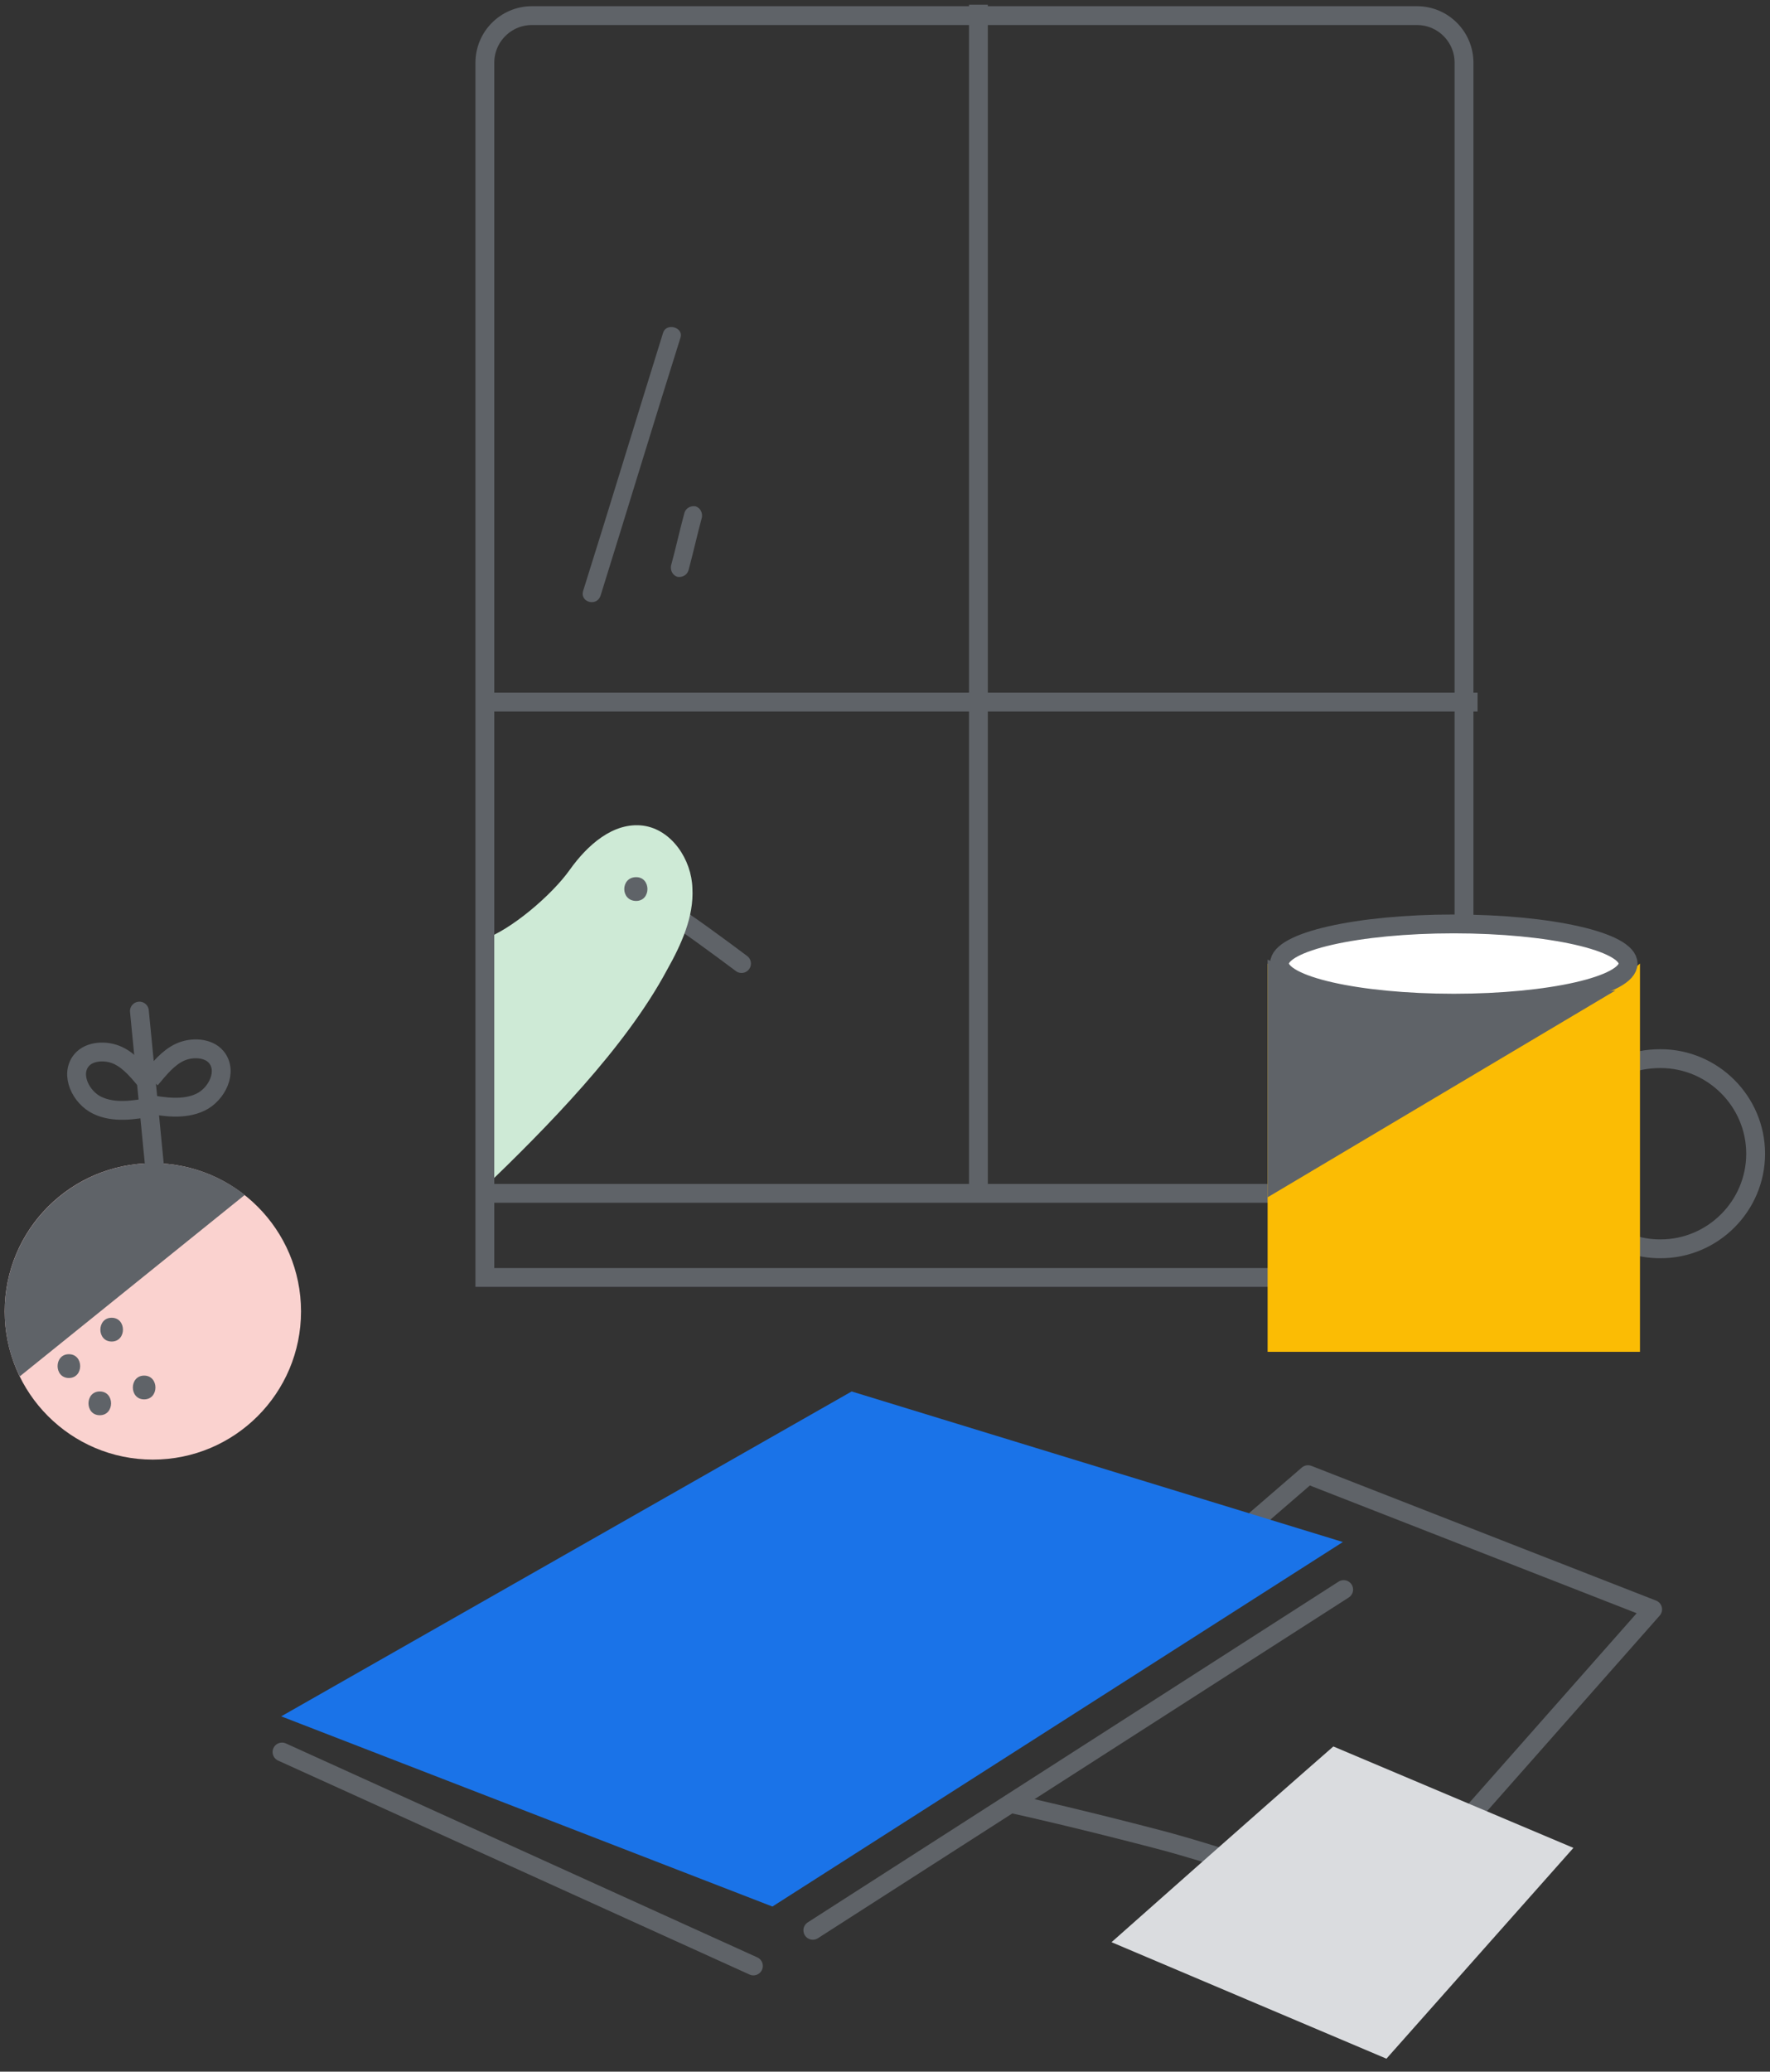 <svg width="188" height="220" viewBox="0 0 188 220" fill="none" xmlns="http://www.w3.org/2000/svg">
<rect x="0" y="0" width="188" height="220" fill="#333333" stroke="none"/>
<g clip-path="url(#clip0_34_223)">
<path d="M172.421 113.179C173.6 112.674 174.946 112.421 176.377 112.421C181.93 112.421 186.475 116.966 186.475 122.52C186.475 128.074 181.93 132.618 176.377 132.618C175.198 132.618 174.104 132.449 173.01 132.029" stroke="#5F6368" stroke-width="2" stroke-miterlimit="10"/>
<path d="M71.608 97.274C71.945 97.274 76.517 100.64 78.761 102.324" stroke="#5F6368" stroke-width="2" stroke-linecap="round" stroke-linejoin="round"/>
<path d="M51.243 99.799C54.273 98.789 58.648 95.002 60.5 92.393C62.351 89.785 65.128 87.26 68.326 87.681C71.355 88.102 73.459 91.299 73.543 94.329C73.712 97.358 72.365 100.304 70.85 102.997C66.39 111.328 58.059 119.743 51.243 126.306V99.799Z" fill="#CEEAD6"/>
<path d="M50.907 126.727H156.938" stroke="#5F6368" stroke-width="2" stroke-miterlimit="10"/>
<path d="M50.907 74.553H156.938" stroke="#5F6368" stroke-width="2" stroke-miterlimit="10"/>
<path d="M29.953 186.054L80.023 208.775M86.335 204.988L142.716 168.803" stroke="#5F6368" stroke-width="2" stroke-linecap="round" stroke-linejoin="round"/>
<path d="M103.922 127.569V0.5" stroke="#5F6368" stroke-width="2" stroke-miterlimit="10"/>
<path d="M70.43 35.339C67.569 44.511 64.792 53.684 61.931 62.772C61.594 63.95 63.361 64.455 63.782 63.277C66.643 54.105 69.42 44.932 72.281 35.844C72.618 34.75 70.766 34.245 70.43 35.339Z" fill="#5F6368"/>
<path d="M51.5 6.658C51.5 3.897 53.739 1.658 56.5 1.658H150.5C153.261 1.658 155.5 3.897 155.5 6.658V135.658H51.5V6.658Z" stroke="#5F6368" stroke-width="2"/>
<path d="M72.702 54.441C72.197 56.292 71.776 58.228 71.271 60.079C71.187 60.584 71.44 61.089 71.945 61.257C72.449 61.342 72.954 61.089 73.123 60.584C73.628 58.733 74.048 56.797 74.553 54.946C74.637 54.441 74.385 53.936 73.88 53.768C73.375 53.684 72.87 53.936 72.702 54.441Z" fill="#5F6368"/>
<path d="M174.189 102.323V143.557H134.638V102.323C134.638 102.323 138.677 106.531 154.413 106.531C170.15 106.531 174.189 102.323 174.189 102.323Z" fill="#FBBC04"/>
<path d="M16.236 155.002C24.927 155.002 31.973 147.957 31.973 139.266C31.973 130.575 24.927 123.529 16.236 123.529C7.545 123.529 0.5 130.575 0.5 139.266C0.5 147.957 7.545 155.002 16.236 155.002Z" fill="#FAD2CF"/>
<path d="M15.647 114.946C14.721 113.852 13.796 112.674 12.533 112.084C11.271 111.495 9.504 111.58 8.662 112.589C7.4 114.104 8.578 116.544 10.345 117.386C12.113 118.228 14.216 117.891 16.068 117.554" stroke="#5F6368" stroke-width="2"/>
<path d="M15.984 114.609C16.909 113.515 17.835 112.337 19.097 111.748C20.36 111.159 22.127 111.243 22.968 112.253C24.231 113.768 23.052 116.208 21.285 117.05C19.518 117.891 17.414 117.554 15.563 117.218" stroke="#5F6368" stroke-width="2"/>
<path d="M5.549 139.603C7.148 139.603 7.148 137.078 5.549 137.078C3.866 137.078 3.866 139.603 5.549 139.603Z" fill="#5F6368"/>
<path d="M7.316 146.335C8.915 146.335 8.915 143.81 7.316 143.81C5.717 143.81 5.717 146.335 7.316 146.335Z" fill="#5F6368"/>
<path d="M11.86 142.464C13.459 142.464 13.459 139.939 11.86 139.939C10.261 139.939 10.261 142.464 11.86 142.464Z" fill="#5F6368"/>
<path d="M15.31 148.607C16.909 148.607 16.909 146.082 15.31 146.082C13.712 146.082 13.712 148.607 15.31 148.607Z" fill="#5F6368"/>
<path d="M10.598 150.29C12.197 150.29 12.197 147.765 10.598 147.765C8.999 147.765 8.999 150.29 10.598 150.29Z" fill="#5F6368"/>
<path d="M129.672 164.595L138.929 156.601L175.535 170.906L146.923 203.305C142.155 201.481 130.682 197.33 122.94 195.31C115.198 193.291 109.336 191.944 107.372 191.523" stroke="#5F6368" stroke-width="2" stroke-linecap="round" stroke-linejoin="round"/>
<path d="M16.236 123.529C7.569 123.529 0.5 130.598 0.5 139.266C0.5 141.79 1.089 144.146 2.099 146.166L25.998 126.895C23.305 124.792 19.939 123.529 16.236 123.529Z" fill="#5F6368"/>
<path d="M154.413 106.531C164.637 106.531 172.926 104.647 172.926 102.323C172.926 99.999 164.637 98.116 154.413 98.116C144.188 98.116 135.899 99.999 135.899 102.323C135.899 104.647 144.188 106.531 154.413 106.531Z" fill="white" stroke="#5F6368" stroke-width="2" stroke-miterlimit="10"/>
<path d="M171.58 105.184L134.638 127.148V101.902L143.053 106.11L160.304 106.362L171.58 105.184Z" fill="#5F6368"/>
<path d="M82.043 202.464L29.869 182.267L90.458 147.765L142.632 163.754L82.043 202.464Z" fill="#1A73E8"/>
<path d="M167.12 196.236L147.26 218.621L118.06 206.25C118.06 206.25 133.712 192.365 141.622 185.465L167.12 196.236Z" fill="#DADCDF"/>
<path d="M67.569 95.675C69.168 95.675 69.168 93.15 67.569 93.15C65.886 93.15 65.886 95.675 67.569 95.675Z" fill="#5F6368"/>
<path d="M14.806 107.372L16.489 124.623" stroke="#5F6368" stroke-width="2" stroke-linecap="round" stroke-linejoin="round"/>
</g>
<defs>
<clipPath id="clip0_34_223">
<rect width="187" height="219" fill="white" transform="translate(0.5 0.5)"/>
</clipPath>
</defs>
</svg>
